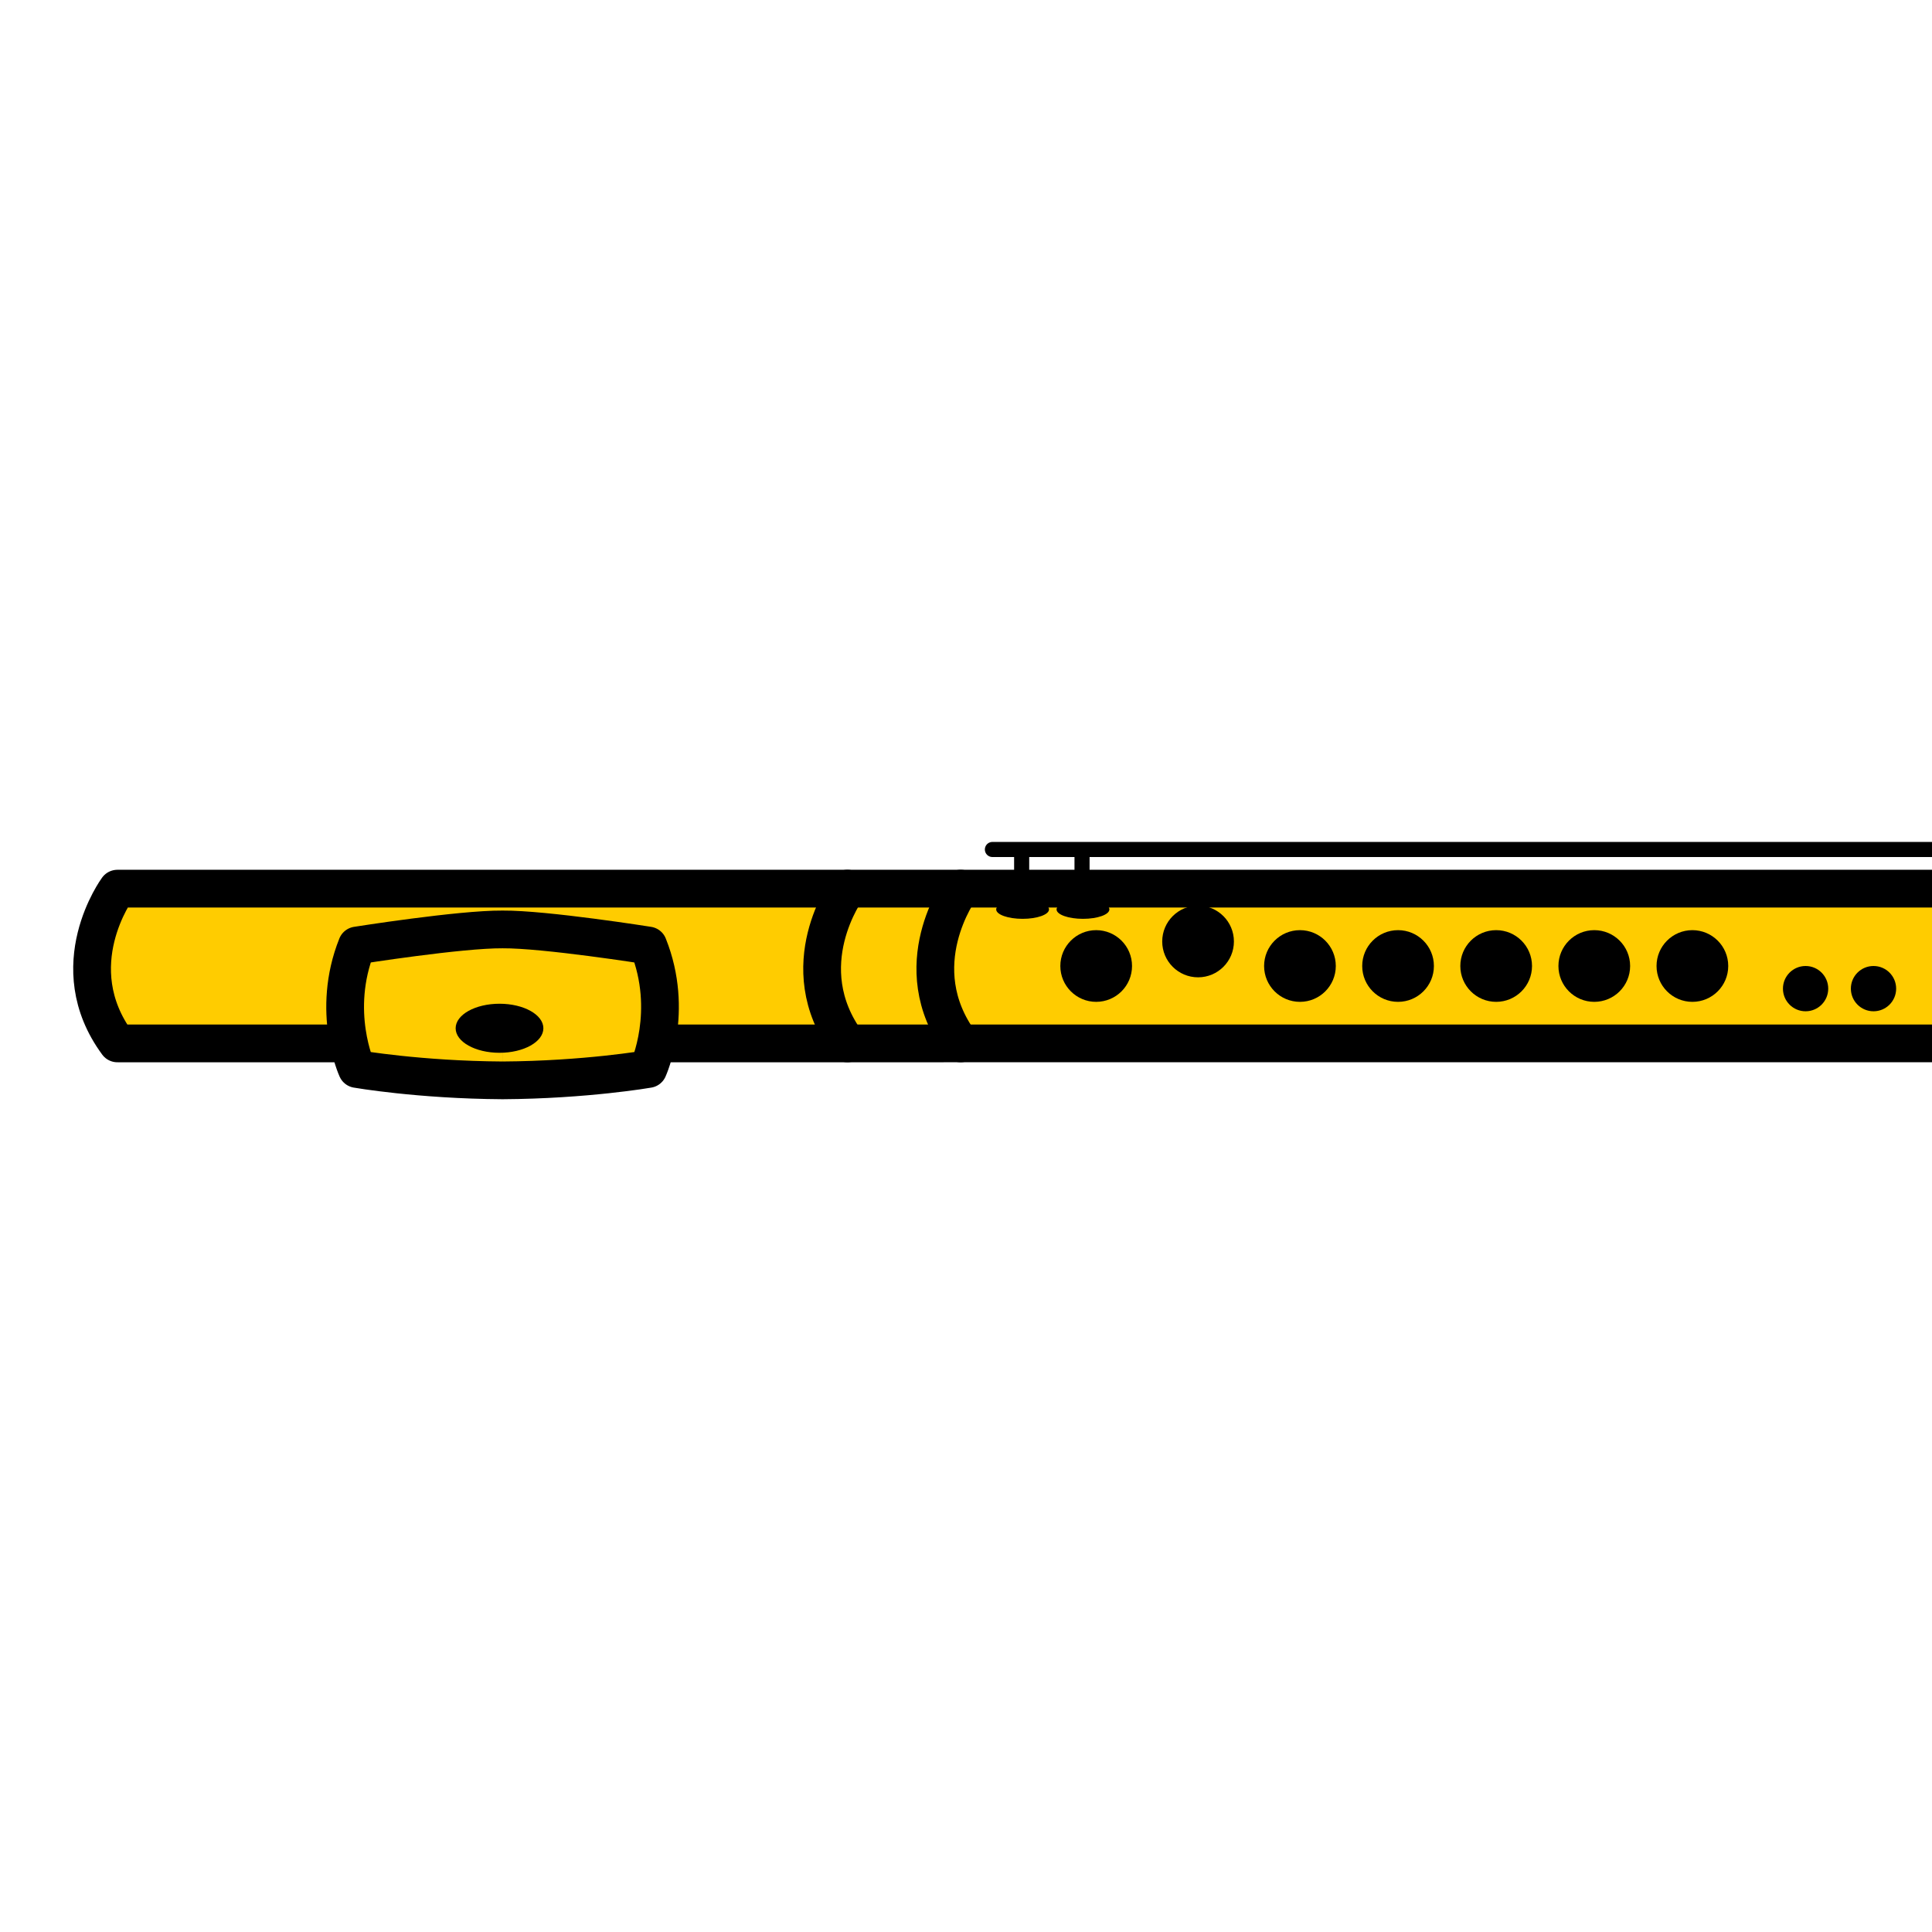 <?xml version="1.0" encoding="UTF-8" standalone="no"?>
<!-- Created with Inkscape (http://www.inkscape.org/) -->

<svg
   xmlns:osb="http://www.openswatchbook.org/uri/2009/osb"
   xmlns:dc="http://purl.org/dc/elements/1.1/"
   xmlns:cc="http://creativecommons.org/ns#"
   xmlns:rdf="http://www.w3.org/1999/02/22-rdf-syntax-ns#"
   xmlns:svg="http://www.w3.org/2000/svg"
   xmlns="http://www.w3.org/2000/svg"
   xmlns:sodipodi="http://sodipodi.sourceforge.net/DTD/sodipodi-0.dtd"
   xmlns:inkscape="http://www.inkscape.org/namespaces/inkscape"
   width="512"
   height="512"
   viewBox="0 0 512 512"
   version="1.1"
   id="svg8"
   inkscape:version="0.92.3 (2405546, 2018-03-11)"
   sodipodi:docname="flute.svg">
  <defs
     id="defs2">
    <inkscape:path-effect
       effect="mirror_symmetry"
       start_point="133.186,407.839"
       end_point="133.186,447.838"
       center_point="133.186,427.838"
       id="path-effect893"
       is_visible="true"
       mode="free"
       discard_orig_path="false"
       fuse_paths="false"
       oposite_fuse="false" />
    <linearGradient
       id="linearGradient871"
       osb:paint="solid">
      <stop
         style="stop-color:#000000;stop-opacity:1;"
         offset="0"
         id="stop869" />
    </linearGradient>
  </defs>
  <sodipodi:namedview
     id="base"
     pagecolor="#ffffff"
     bordercolor="#666666"
     borderopacity="1.0"
     inkscape:pageopacity="0.0"
     inkscape:pageshadow="2"
     inkscape:zoom="1"
     inkscape:cx="192.00547"
     inkscape:cy="343.22121"
     inkscape:document-units="mm"
     inkscape:current-layer="layer1"
     showgrid="false"
     units="px"
     fit-margin-top="0"
     fit-margin-left="0"
     fit-margin-right="0"
     fit-margin-bottom="0"
     showguides="true"
     inkscape:guide-bbox="true"
     inkscape:window-width="1920"
     inkscape:window-height="1009"
     inkscape:window-x="0"
     inkscape:window-y="0"
     inkscape:window-maximized="1"
     inkscape:snap-global="true"
     inkscape:object-paths="true"
     inkscape:snap-grids="false"
     inkscape:snap-bbox="false"
     inkscape:snap-nodes="true"
     inkscape:snap-intersection-paths="true"
     inkscape:object-nodes="false"
     inkscape:snap-others="true"
     inkscape:snap-smooth-nodes="true">
    <sodipodi:guide
       position="0,256"
       orientation="0,1"
       id="guide849"
       inkscape:locked="false"
       inkscape:label=""
       inkscape:color="rgb(0,0,255)" />
  </sodipodi:namedview>
  <g
     inkscape:label="Layer 1"
     inkscape:groupmode="layer"
     id="layer1"
     transform="translate(0,-161.533)">
    <path
       id="path874"
       style="fill:#ffcc00;stroke:#000000;stroke-width:10;stroke-linecap:round;stroke-linejoin:round;stroke-opacity:1;stroke-miterlimit:4;stroke-dasharray:none"
       d="m 628.306,438.04 c 15.104,-20.512 0.347,-41.009 0.347,-41.009 l -597.541,0.003 c 0,0 -15.104,20.5 0,41.012 z"
       inkscape:connector-curvature="0"
       sodipodi:nodetypes="cccc" />
    <path
       style="fill:#ffcc00;stroke:#000000;stroke-width:10;stroke-linecap:round;stroke-linejoin:round;stroke-miterlimit:4;stroke-dasharray:none;stroke-opacity:1"
       d="m 133.181,447.838 c -22.087,-0.131 -38.605,-3.012 -38.605,-3.012 0,0 -6.996,-15.258 0,-32.728 0,0 27.377,-4.343 38.609,-4.257 m 0.004,39.997 c 22.087,-0.131 38.605,-3.012 38.605,-3.012 0,0 6.996,-15.258 0,-32.728 0,0 -27.377,-4.343 -38.609,-4.257"
       id="path883"
       inkscape:connector-curvature="0"
       sodipodi:nodetypes="cccc"
       inkscape:path-effect="#path-effect893"
       inkscape:original-d="m 133.18134,447.83753 c -22.08692,-0.13061 -38.604608,-3.0123 -38.604608,-3.0123 0,0 -6.996141,-15.25828 0,-32.72825 0,0 27.376818,-4.34337 38.608898,-4.25663" />
    <ellipse
       style="fill:#000000;fill-opacity:1;fill-rule:nonzero;stroke:none;stroke-width:10;stroke-linecap:round;stroke-linejoin:round;stroke-miterlimit:4;stroke-dasharray:none;stroke-opacity:1"
       id="path822"
       cx="132.375"
       cy="434.033"
       rx="11.625"
       ry="6.5" />
    <path
       style="fill:none;stroke:#000000;stroke-width:10;stroke-linecap:round;stroke-linejoin:round;stroke-opacity:1;stroke-miterlimit:4;stroke-dasharray:none"
       d="m 254.58,397.027 c 0,0 -15.104,20.5 0,41.012"
       id="path862"
       inkscape:connector-curvature="0" />
    <path
       inkscape:connector-curvature="0"
       id="path864"
       d="m 224.58,397.027 c 0,0 -15.104,20.5 0,41.012"
       style="fill:none;stroke:#000000;stroke-width:10;stroke-linecap:round;stroke-linejoin:round;stroke-opacity:1;stroke-miterlimit:4;stroke-dasharray:none" />
    <path
       inkscape:connector-curvature="0"
       id="path866"
       d="m 535.774,397.027 c 0,0 15.104,20.5 0,41.012"
       style="fill:none;stroke:#000000;stroke-width:10;stroke-linecap:round;stroke-linejoin:round;stroke-opacity:1;stroke-miterlimit:4;stroke-dasharray:none" />
    <circle
       style="fill:#000000;fill-opacity:1;fill-rule:nonzero;stroke:none;stroke-width:10;stroke-linecap:round;stroke-linejoin:round;stroke-miterlimit:4;stroke-dasharray:none;stroke-opacity:1"
       id="path881"
       cx="290.5"
       cy="417.533"
       r="9.5" />
    <circle
       style="fill:#000000;fill-opacity:1;fill-rule:nonzero;stroke:none;stroke-width:10;stroke-linecap:round;stroke-linejoin:round;stroke-miterlimit:4;stroke-dasharray:none;stroke-opacity:1"
       id="path881-7"
       cx="317.5"
       cy="411.033"
       r="9.5" />
    <circle
       r="9.5"
       cy="417.533"
       cx="344.5"
       id="circle913"
       style="fill:#000000;fill-opacity:1;fill-rule:nonzero;stroke:none;stroke-width:10;stroke-linecap:round;stroke-linejoin:round;stroke-miterlimit:4;stroke-dasharray:none;stroke-opacity:1" />
    <circle
       style="fill:#000000;fill-opacity:1;fill-rule:nonzero;stroke:none;stroke-width:10;stroke-linecap:round;stroke-linejoin:round;stroke-miterlimit:4;stroke-dasharray:none;stroke-opacity:1"
       id="circle915"
       cx="370.5"
       cy="417.533"
       r="9.5" />
    <circle
       r="9.5"
       cy="417.533"
       cx="396.5"
       id="circle917"
       style="fill:#000000;fill-opacity:1;fill-rule:nonzero;stroke:none;stroke-width:10;stroke-linecap:round;stroke-linejoin:round;stroke-miterlimit:4;stroke-dasharray:none;stroke-opacity:1" />
    <circle
       style="fill:#000000;fill-opacity:1;fill-rule:nonzero;stroke:none;stroke-width:10;stroke-linecap:round;stroke-linejoin:round;stroke-miterlimit:4;stroke-dasharray:none;stroke-opacity:1"
       id="circle919"
       cx="422.5"
       cy="417.533"
       r="9.5" />
    <circle
       r="9.5"
       cy="417.533"
       cx="448.5"
       id="circle921"
       style="fill:#000000;fill-opacity:1;fill-rule:nonzero;stroke:none;stroke-width:10;stroke-linecap:round;stroke-linejoin:round;stroke-miterlimit:4;stroke-dasharray:none;stroke-opacity:1" />
    <circle
       r="6"
       cy="423.533"
       cx="478.5"
       id="circle923"
       style="fill:#000000;fill-opacity:1;fill-rule:nonzero;stroke:none;stroke-width:10;stroke-linecap:round;stroke-linejoin:round;stroke-miterlimit:4;stroke-dasharray:none;stroke-opacity:1" />
    <circle
       style="fill:#000000;fill-opacity:1;fill-rule:nonzero;stroke:none;stroke-width:10;stroke-linecap:round;stroke-linejoin:round;stroke-miterlimit:4;stroke-dasharray:none;stroke-opacity:1"
       id="circle925"
       cx="496.5"
       cy="423.533"
       r="6" />
    <ellipse
       style="fill:#000000;fill-opacity:1;fill-rule:nonzero;stroke:none;stroke-width:10;stroke-linecap:round;stroke-linejoin:round;stroke-miterlimit:4;stroke-dasharray:none;stroke-opacity:1"
       id="path931"
       cx="558"
       cy="400.783"
       rx="13"
       ry="5.25" />
    <ellipse
       ry="5.25"
       rx="13"
       cy="400.783"
       cx="588"
       id="ellipse933"
       style="fill:#000000;fill-opacity:1;fill-rule:nonzero;stroke:none;stroke-width:10;stroke-linecap:round;stroke-linejoin:round;stroke-miterlimit:4;stroke-dasharray:none;stroke-opacity:1" />
    <ellipse
       style="fill:#000000;fill-opacity:1;fill-rule:nonzero;stroke:none;stroke-width:10;stroke-linecap:round;stroke-linejoin:round;stroke-miterlimit:4;stroke-dasharray:none;stroke-opacity:1"
       id="path935"
       cx="271"
       cy="402.533"
       rx="7"
       ry="2.5" />
    <ellipse
       ry="2.5"
       rx="7"
       cy="402.533"
       cx="287"
       id="ellipse937"
       style="fill:#000000;fill-opacity:1;fill-rule:nonzero;stroke:none;stroke-width:10;stroke-linecap:round;stroke-linejoin:round;stroke-miterlimit:4;stroke-dasharray:none;stroke-opacity:1" />
    <path
       id="path945"
       style="fill:none;stroke:#000000;stroke-width:4;stroke-linecap:round;stroke-linejoin:round;stroke-opacity:1;stroke-miterlimit:4;stroke-dasharray:none"
       d="m 587.875,397.03 v -8.376 m -29.967,0.183 v 9.057 m -271.158,-9.239 v 8.378 m -16,-8.378 v 8.378 m -7.75,-10.378 H 597.023" />
  </g>
</svg>
